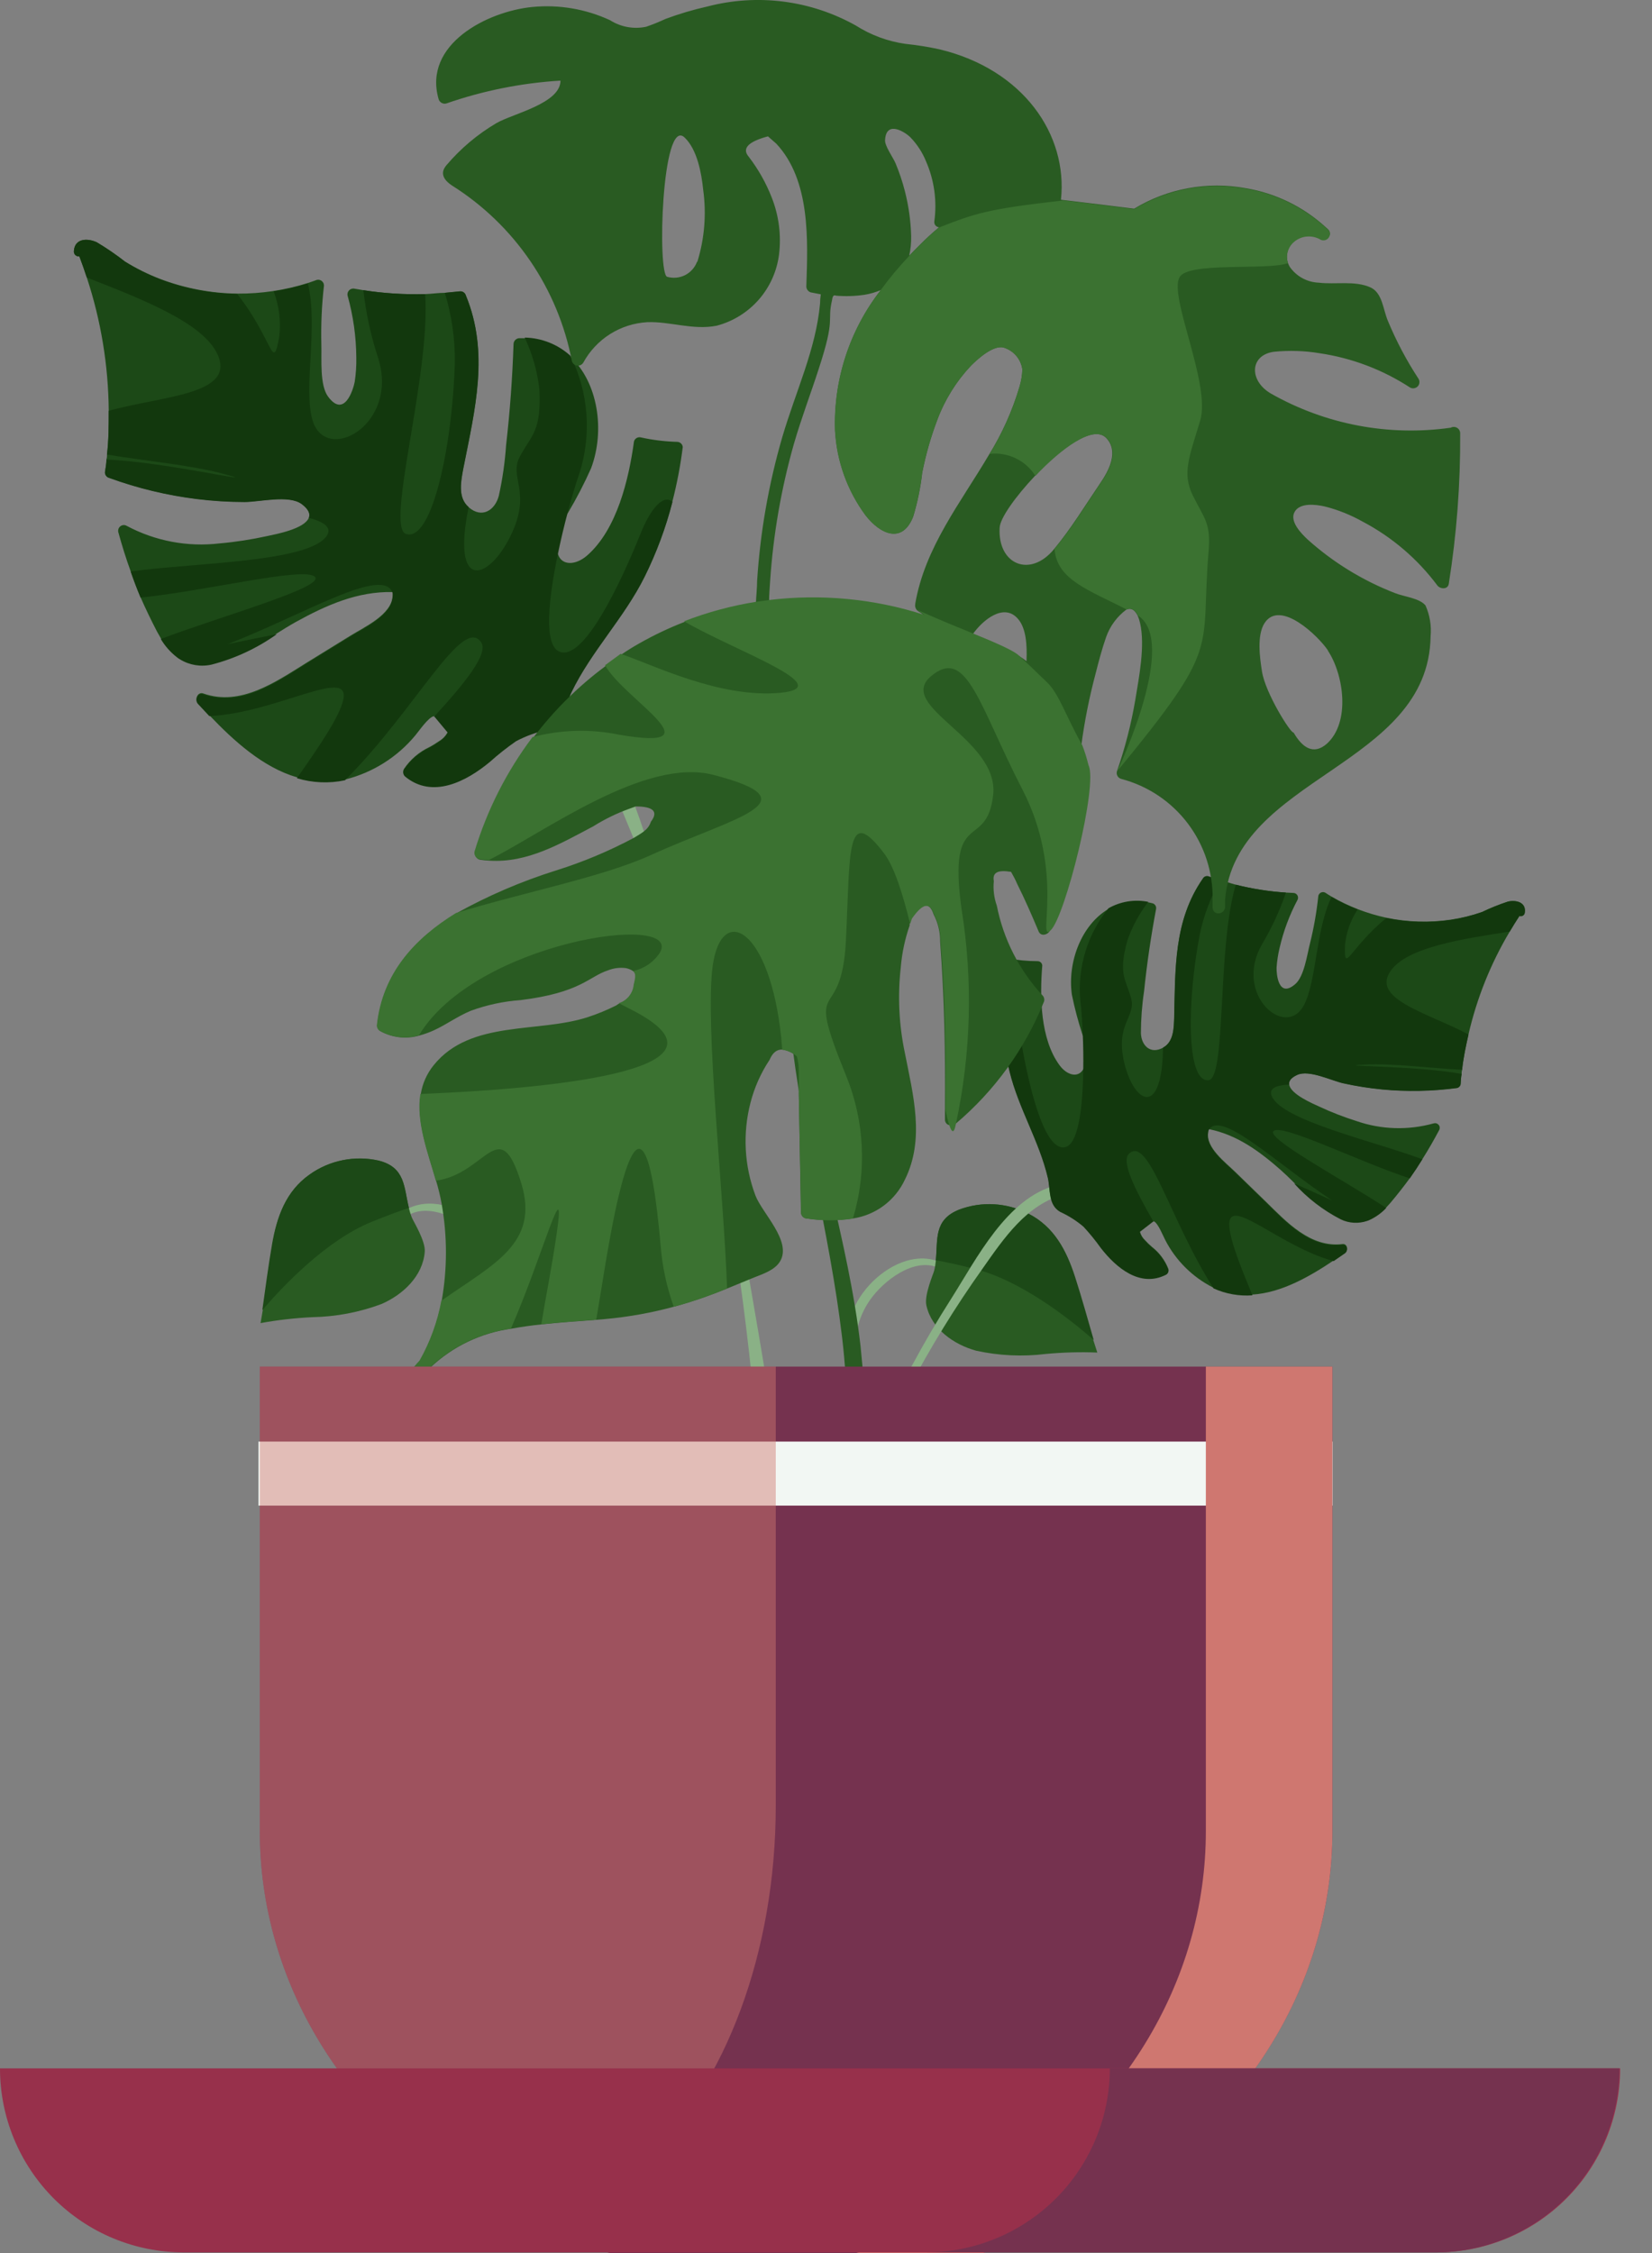 <svg width="44" height="60" viewBox="0 0 44 60" fill="none" xmlns="http://www.w3.org/2000/svg">
<rect x="0" y="0" width="44" height="60" fill="#808080" stroke="none"/>
<path d="M25.036 33.609C24.366 33.327 23.619 33.715 23.16 34.215C22.907 34.489 22.719 34.817 22.613 35.175C22.507 35.533 22.485 35.91 22.548 36.279C22.576 36.445 22.841 36.436 22.812 36.267C22.76 35.981 22.765 35.688 22.828 35.405C22.89 35.121 23.008 34.853 23.174 34.616C23.531 34.108 24.334 33.484 24.98 33.755C25.147 33.826 25.193 33.67 25.036 33.609Z" fill="#8AB186"/>
<path d="M27.391 32.322C27.108 32.176 26.797 32.091 26.479 32.072C26.161 32.054 25.843 32.102 25.545 32.215C24.863 32.489 24.983 33.009 24.926 33.565C24.918 33.656 24.904 33.746 24.882 33.835C24.858 33.929 24.611 34.491 24.674 34.765C24.813 35.394 25.406 35.807 25.999 35.97C26.606 36.103 27.232 36.133 27.849 36.057C28.306 36.014 28.767 36.001 29.226 36.019C29.19 35.906 29.154 35.796 29.118 35.683C28.957 35.124 28.798 34.562 28.622 34.005C28.408 33.304 28.075 32.667 27.391 32.322Z" fill="#295B22"/>
<path d="M28.635 34.008C28.814 34.563 28.97 35.127 29.131 35.685C28.516 35.145 27.195 34.092 25.932 33.783C25.48 33.67 25.155 33.603 24.924 33.562C24.982 33.007 24.862 32.486 25.544 32.212C25.842 32.1 26.16 32.051 26.478 32.07C26.796 32.088 27.107 32.173 27.39 32.319C28.075 32.667 28.408 33.304 28.635 34.008Z" fill="#1C4917"/>
<path d="M10.787 32.23C11.416 31.852 12.219 32.134 12.748 32.569C13.041 32.806 13.275 33.108 13.432 33.451C13.589 33.794 13.665 34.168 13.654 34.545C13.649 34.716 13.383 34.744 13.388 34.571C13.399 34.278 13.352 33.986 13.25 33.711C13.147 33.437 12.991 33.185 12.791 32.972C12.362 32.514 11.471 32.005 10.863 32.368C10.706 32.462 10.639 32.314 10.787 32.23Z" fill="#8AB186"/>
<path d="M8.249 31.278C8.511 31.091 8.81 30.962 9.125 30.898C9.441 30.835 9.766 30.838 10.08 30.908C10.8 31.085 10.755 31.623 10.891 32.17C10.911 32.26 10.938 32.348 10.973 32.433C11.01 32.524 11.337 33.051 11.313 33.334C11.264 33.983 10.729 34.48 10.16 34.727C9.571 34.947 8.95 35.065 8.323 35.077C7.859 35.099 7.397 35.151 6.94 35.235C6.96 35.117 6.98 35.002 7 34.883C7.082 34.302 7.161 33.717 7.258 33.136C7.372 32.404 7.615 31.72 8.249 31.278Z" fill="#295B22"/>
<path d="M7.245 33.14C7.145 33.721 7.069 34.306 6.987 34.888C7.525 34.261 8.696 33.019 9.915 32.532C10.351 32.354 10.667 32.24 10.891 32.167C10.755 31.62 10.801 31.082 10.08 30.905C9.766 30.835 9.441 30.832 9.126 30.896C8.81 30.959 8.512 31.088 8.249 31.275C7.615 31.72 7.372 32.404 7.245 33.14Z" fill="#1C4917"/>
<path d="M22.921 35.856C22.595 32.997 21.625 30.259 21.318 27.398C21.299 27.23 21.032 27.227 21.05 27.398C21.354 30.202 22.093 32.802 22.428 35.609C22.75 38.31 22.474 41.285 22.069 43.97C22.011 43.97 22.337 43.861 22.34 43.94L22.358 44.396C22.358 44.539 22.595 44.588 22.619 44.433C23.116 41.601 23.217 38.715 22.921 35.856V35.856Z" fill="#295B22"/>
<path d="M19.724 32.583C19.168 29.301 18.587 26.114 17.437 22.966C16.911 21.521 16.382 19.365 14.888 18.611C14.733 18.532 14.441 18.775 14.584 18.854C15.697 19.417 16.193 20.679 16.643 21.765C17.25 23.196 17.758 24.668 18.164 26.169C19.1 29.882 19.747 33.661 20.101 37.474C20.304 39.469 20.441 41.47 20.512 43.478C20.512 43.648 21.154 43.627 21.148 43.453C21.023 39.895 20.342 36.349 19.745 32.839C19.755 32.754 19.755 32.668 19.724 32.583Z" fill="#8AB186"/>
<path d="M18.033 11.767C17.71 11.758 17.388 11.719 17.072 11.649C17.033 11.638 16.992 11.644 16.957 11.664C16.922 11.684 16.897 11.716 16.886 11.755C16.75 12.75 16.436 14.1 15.633 14.797C15.329 15.058 14.973 15.064 14.867 14.775C14.835 14.688 14.824 14.594 14.833 14.502C14.867 14.226 14.956 13.96 15.095 13.72C15.095 13.696 15.122 13.671 15.134 13.647C15.36 13.267 15.563 12.874 15.743 12.47C16.12 11.466 15.931 10.18 15.18 9.489C14.847 9.186 14.414 9.014 13.964 9.006H13.83C13.79 9.008 13.753 9.025 13.725 9.053C13.697 9.081 13.68 9.118 13.678 9.158C13.647 10.07 13.583 10.955 13.48 11.849C13.449 12.306 13.384 12.759 13.285 13.206C13.182 13.592 12.835 13.814 12.485 13.51C12.181 13.252 12.282 12.798 12.345 12.458C12.65 10.913 13.039 9.398 12.409 7.871C12.4 7.84 12.381 7.812 12.355 7.792C12.328 7.772 12.296 7.762 12.263 7.762L11.847 7.798C11.673 7.798 11.497 7.826 11.324 7.832C10.773 7.847 10.222 7.813 9.678 7.728L9.447 7.689C9.421 7.682 9.394 7.683 9.369 7.69C9.343 7.697 9.32 7.71 9.301 7.729C9.282 7.747 9.268 7.77 9.261 7.796C9.253 7.821 9.252 7.848 9.258 7.874C9.408 8.411 9.486 8.965 9.49 9.523C9.494 9.739 9.48 9.956 9.447 10.171C9.41 10.368 9.173 11.144 8.741 10.566C8.51 10.262 8.571 9.556 8.559 9.179C8.546 8.653 8.569 8.126 8.629 7.604C8.629 7.58 8.623 7.557 8.613 7.535C8.602 7.514 8.587 7.496 8.568 7.481C8.549 7.467 8.527 7.457 8.504 7.452C8.481 7.448 8.457 7.448 8.434 7.455C8.358 7.485 8.279 7.509 8.2 7.537C7.591 7.729 6.956 7.824 6.317 7.819C5.614 7.81 4.918 7.677 4.261 7.427C3.938 7.303 3.626 7.149 3.331 6.968C3.09 6.78 2.838 6.607 2.576 6.451C2.321 6.335 1.992 6.35 1.968 6.682C1.966 6.702 1.968 6.722 1.974 6.741C1.981 6.759 1.991 6.777 2.005 6.791C2.019 6.805 2.037 6.815 2.055 6.822C2.074 6.828 2.094 6.83 2.114 6.828C2.184 7.014 2.251 7.202 2.312 7.391C2.689 8.534 2.886 9.73 2.896 10.934C2.896 11.32 2.896 11.71 2.85 12.099C2.85 12.144 2.85 12.187 2.835 12.233C2.835 12.348 2.811 12.461 2.795 12.576C2.796 12.61 2.807 12.642 2.827 12.668C2.847 12.695 2.876 12.714 2.908 12.722C3.663 12.997 4.446 13.186 5.244 13.285C5.665 13.337 6.09 13.364 6.515 13.364C6.92 13.364 7.692 13.166 8.036 13.419C8.221 13.559 8.267 13.68 8.227 13.784C8.115 14.088 7.333 14.228 7.111 14.277C6.695 14.368 6.273 14.434 5.849 14.471C4.995 14.572 4.131 14.408 3.373 14.003C3.347 13.988 3.318 13.981 3.288 13.983C3.258 13.986 3.23 13.996 3.206 14.015C3.182 14.033 3.164 14.057 3.155 14.086C3.145 14.114 3.144 14.144 3.151 14.173C3.248 14.523 3.355 14.873 3.48 15.213C3.561 15.448 3.649 15.68 3.744 15.907C3.878 16.211 4.024 16.515 4.182 16.819L4.283 16.996C4.393 17.182 4.538 17.346 4.708 17.479C4.736 17.502 4.765 17.523 4.797 17.54C5.049 17.694 5.351 17.743 5.639 17.677C6.261 17.515 6.849 17.241 7.373 16.868C7.543 16.761 7.71 16.658 7.878 16.564C8.687 16.117 9.523 15.745 10.457 15.767C10.461 15.801 10.461 15.836 10.457 15.87C10.435 16.372 9.687 16.707 9.328 16.932L8.154 17.656C7.342 18.16 6.409 18.817 5.417 18.468C5.268 18.413 5.177 18.617 5.271 18.72L5.575 19.046C6.235 19.739 7.011 20.439 7.908 20.7C8.323 20.825 8.764 20.844 9.188 20.755H9.21C9.934 20.57 10.581 20.162 11.059 19.587C11.144 19.49 11.412 19.091 11.558 19.073C11.558 19.073 11.558 19.073 11.576 19.073L11.926 19.493C11.873 19.594 11.793 19.678 11.695 19.736C11.611 19.795 11.524 19.849 11.433 19.897C11.161 20.026 10.929 20.225 10.761 20.475C10.744 20.504 10.737 20.537 10.742 20.57C10.746 20.604 10.761 20.634 10.785 20.657C11.515 21.266 12.418 20.794 13.048 20.271C13.268 20.073 13.501 19.89 13.745 19.721C14.009 19.581 14.291 19.478 14.584 19.417C15.025 19.28 15.043 18.79 15.22 18.422C15.749 17.324 16.628 16.436 17.172 15.338C17.487 14.701 17.735 14.034 17.911 13.346C18.033 12.872 18.125 12.39 18.185 11.904C18.181 11.867 18.164 11.832 18.136 11.806C18.107 11.781 18.071 11.767 18.033 11.767Z" fill="#1C4917"/>
<path d="M17.035 14.274C16.555 15.457 15.548 17.652 14.888 17.348C14.487 17.166 14.602 15.986 14.858 14.757C14.937 14.374 15.028 13.991 15.125 13.629C15.223 13.267 15.326 12.905 15.43 12.613C15.764 11.576 15.679 10.449 15.192 9.474C14.859 9.171 14.426 8.999 13.976 8.99C14.177 9.421 14.309 9.881 14.365 10.353C14.423 11.478 14.167 11.57 13.851 12.148C13.535 12.725 14.186 13.078 13.595 14.277C13.005 15.475 12.02 15.752 12.482 13.504C12.178 13.245 12.279 12.792 12.342 12.452C12.647 10.907 13.036 9.392 12.406 7.865C12.397 7.834 12.378 7.806 12.352 7.786C12.325 7.766 12.293 7.756 12.26 7.756L11.847 7.798C12.032 8.4 12.122 9.027 12.114 9.657C12.057 11.786 11.521 14.45 10.813 14.219C10.256 14.033 11.476 9.961 11.324 7.832C10.773 7.847 10.222 7.813 9.678 7.728C9.747 8.344 9.879 8.95 10.073 9.538C10.633 11.314 8.681 12.379 8.325 11.195C8.072 10.35 8.48 8.695 8.2 7.546C7.902 7.64 7.597 7.711 7.288 7.759C7.433 8.139 7.485 8.549 7.44 8.954C7.26 9.952 7.288 9.066 6.32 7.829C5.617 7.819 4.921 7.686 4.264 7.436C3.939 7.31 3.627 7.153 3.331 6.968C3.09 6.78 2.838 6.607 2.576 6.451C2.321 6.335 1.992 6.35 1.968 6.682C1.966 6.702 1.968 6.722 1.974 6.741C1.981 6.759 1.991 6.777 2.005 6.791C2.019 6.805 2.037 6.815 2.055 6.822C2.074 6.828 2.094 6.83 2.114 6.828C2.184 7.014 2.251 7.202 2.312 7.391C3.744 7.95 5.387 8.583 5.785 9.419C6.308 10.514 4.346 10.536 2.896 10.94C2.896 11.326 2.896 11.716 2.85 12.105C3.793 12.266 5.107 12.385 5.965 12.622C7.181 12.954 4.368 12.293 2.835 12.239C2.835 12.354 2.811 12.467 2.795 12.582C2.796 12.616 2.807 12.648 2.827 12.674C2.847 12.701 2.876 12.72 2.908 12.728C3.663 13.004 4.446 13.192 5.244 13.291C5.665 13.343 6.09 13.37 6.515 13.37C6.92 13.37 7.692 13.172 8.036 13.425C8.221 13.565 8.267 13.687 8.227 13.79C8.647 13.905 8.854 14.057 8.696 14.28C8.197 14.979 5.155 14.985 3.48 15.219C3.561 15.455 3.649 15.686 3.744 15.913C5.438 15.749 8.1 15.082 8.386 15.359C8.671 15.636 5.858 16.418 4.283 17.017C4.393 17.203 4.538 17.367 4.708 17.5C4.736 17.523 4.765 17.544 4.797 17.561C5.049 17.715 5.351 17.764 5.639 17.698C6.261 17.536 6.849 17.262 7.373 16.889C6.932 16.974 6.482 17.066 6.056 17.157C8.1 16.366 10.207 15.058 10.457 15.791C10.467 15.825 10.467 15.861 10.457 15.895C10.435 16.396 9.687 16.731 9.328 16.956L8.154 17.68C7.342 18.185 6.409 18.842 5.417 18.492C5.268 18.437 5.177 18.641 5.271 18.744L5.575 19.07C7.364 18.988 9.316 17.747 9.146 18.62C9.055 19.085 8.446 19.955 7.908 20.724C8.323 20.85 8.764 20.869 9.188 20.779V20.779C11.056 18.918 12.309 16.39 12.811 17.099C13.03 17.403 12.364 18.209 11.558 19.091C11.558 19.091 11.558 19.091 11.576 19.091L11.926 19.511C11.873 19.612 11.793 19.696 11.695 19.754C11.611 19.814 11.524 19.867 11.433 19.915C11.161 20.044 10.929 20.244 10.761 20.493C10.744 20.522 10.737 20.556 10.742 20.589C10.746 20.622 10.761 20.652 10.785 20.676C11.515 21.284 12.418 20.813 13.048 20.29C13.268 20.092 13.501 19.908 13.745 19.739C14.009 19.599 14.291 19.497 14.584 19.435C15.025 19.298 15.043 18.808 15.22 18.44C15.749 17.342 16.628 16.454 17.172 15.356C17.487 14.72 17.735 14.052 17.911 13.364C17.668 13.148 17.321 13.54 17.035 14.274Z" fill="#12380D"/>
<path d="M21.786 41.894C22.815 39.364 23.846 36.914 25.327 34.597C26.005 33.533 26.812 31.9 28.142 31.561C28.281 31.525 28.471 31.772 28.343 31.81C27.351 32.063 26.73 32.986 26.176 33.775C25.436 34.814 24.767 35.903 24.175 37.033C22.766 39.841 21.575 42.753 20.614 45.744C20.097 47.306 19.632 48.885 19.218 50.48C19.188 50.617 18.678 50.486 18.714 50.348C19.446 47.52 20.622 44.8 21.723 42.094C21.731 42.025 21.746 41.956 21.786 41.894Z" fill="#8AB186"/>
<path d="M26.84 25.52C27.1 25.57 27.365 25.596 27.631 25.596C27.663 25.595 27.695 25.606 27.72 25.628C27.744 25.651 27.759 25.681 27.76 25.714C27.693 26.535 27.704 27.673 28.224 28.373C28.421 28.637 28.705 28.705 28.841 28.492C28.882 28.428 28.908 28.355 28.917 28.279C28.939 28.052 28.915 27.824 28.846 27.607C28.85 27.587 28.833 27.563 28.827 27.541C28.714 27.196 28.621 26.846 28.549 26.49C28.426 25.619 28.805 24.622 29.53 24.202C29.851 24.019 30.228 23.958 30.59 24.031L30.697 24.055C30.729 24.064 30.756 24.084 30.773 24.111C30.791 24.139 30.797 24.172 30.792 24.204C30.654 24.94 30.548 25.66 30.472 26.395C30.416 26.766 30.388 27.141 30.387 27.516C30.401 27.844 30.64 28.084 30.974 27.902C31.263 27.749 31.264 27.368 31.273 27.084C31.304 25.792 31.261 24.51 32.037 23.399C32.05 23.375 32.07 23.356 32.095 23.345C32.119 23.334 32.147 23.331 32.173 23.337L32.501 23.44C32.639 23.471 32.776 23.524 32.914 23.56C33.352 23.67 33.799 23.741 34.25 23.77L34.442 23.779C34.464 23.779 34.486 23.784 34.505 23.794C34.524 23.804 34.54 23.819 34.552 23.837C34.564 23.855 34.571 23.876 34.572 23.898C34.574 23.92 34.57 23.942 34.56 23.961C34.345 24.365 34.184 24.795 34.082 25.241C34.04 25.413 34.013 25.59 34.001 25.767C33.995 25.932 34.047 26.595 34.496 26.209C34.735 26.007 34.812 25.431 34.889 25.131C34.993 24.712 35.068 24.286 35.113 23.856C35.117 23.837 35.126 23.82 35.138 23.805C35.15 23.789 35.166 23.777 35.183 23.769C35.201 23.761 35.22 23.757 35.239 23.757C35.259 23.758 35.278 23.762 35.295 23.771C35.351 23.809 35.41 23.843 35.468 23.879C35.922 24.141 36.414 24.33 36.926 24.44C37.491 24.558 38.072 24.575 38.642 24.491C38.924 24.449 39.201 24.382 39.47 24.289C39.696 24.181 39.928 24.087 40.166 24.009C40.391 23.961 40.651 24.032 40.612 24.302C40.61 24.318 40.605 24.334 40.597 24.348C40.588 24.362 40.577 24.373 40.563 24.382C40.549 24.391 40.533 24.396 40.517 24.398C40.501 24.4 40.484 24.398 40.469 24.393C40.38 24.529 40.293 24.668 40.211 24.808C39.705 25.657 39.335 26.58 39.113 27.543C39.044 27.852 38.975 28.164 38.943 28.484C38.935 28.521 38.927 28.555 38.931 28.594C38.911 28.686 38.91 28.781 38.902 28.876C38.896 28.903 38.881 28.927 38.86 28.944C38.839 28.962 38.813 28.972 38.786 28.973C38.132 29.059 37.471 29.071 36.815 29.009C36.467 28.976 36.123 28.921 35.782 28.846C35.458 28.774 34.874 28.479 34.554 28.62C34.381 28.699 34.323 28.788 34.336 28.878C34.372 29.142 34.973 29.393 35.142 29.471C35.459 29.619 35.786 29.746 36.119 29.851C36.785 30.084 37.506 30.106 38.185 29.916C38.209 29.909 38.234 29.909 38.257 29.916C38.281 29.923 38.301 29.937 38.317 29.955C38.333 29.974 38.343 29.997 38.346 30.021C38.348 30.046 38.344 30.07 38.333 30.092C38.193 30.355 38.045 30.616 37.885 30.867C37.778 31.041 37.666 31.21 37.55 31.375C37.389 31.595 37.218 31.813 37.037 32.028L36.925 32.152C36.803 32.282 36.658 32.387 36.498 32.464C36.472 32.477 36.445 32.488 36.416 32.497C36.187 32.575 35.936 32.561 35.717 32.457C35.248 32.216 34.826 31.892 34.472 31.5C34.355 31.385 34.239 31.272 34.122 31.167C33.553 30.665 32.949 30.219 32.198 30.07C32.188 30.097 32.182 30.125 32.179 30.153C32.107 30.559 32.647 30.96 32.895 31.204L33.706 31.992C34.267 32.541 34.898 33.233 35.755 33.13C35.884 33.112 35.921 33.291 35.827 33.358L35.525 33.564C34.873 34.002 34.128 34.425 33.363 34.475C33.008 34.502 32.651 34.438 32.327 34.291L32.31 34.288C31.763 34.011 31.317 33.569 31.036 33.023C30.985 32.93 30.842 32.563 30.728 32.523C30.728 32.523 30.728 32.523 30.714 32.52L30.359 32.794C30.383 32.884 30.432 32.966 30.501 33.03C30.557 33.092 30.617 33.151 30.682 33.205C30.877 33.357 31.027 33.558 31.117 33.788C31.126 33.814 31.125 33.842 31.116 33.868C31.107 33.893 31.089 33.915 31.065 33.93C30.373 34.287 29.733 33.749 29.322 33.218C29.18 33.02 29.026 32.832 28.861 32.653C28.674 32.494 28.466 32.362 28.243 32.26C27.914 32.072 27.986 31.677 27.911 31.351C27.682 30.377 27.136 29.51 26.895 28.533C26.755 27.968 26.675 27.389 26.657 26.806C26.643 26.405 26.656 26.003 26.694 25.603C26.703 25.573 26.724 25.549 26.751 25.533C26.778 25.518 26.809 25.513 26.84 25.52Z" fill="#1C4917"/>
<path d="M27.193 27.705C27.368 28.738 27.784 30.676 28.367 30.55C28.721 30.475 28.838 29.509 28.852 28.479C28.857 28.158 28.852 27.835 28.838 27.528C28.824 27.221 28.806 26.913 28.775 26.66C28.691 25.77 28.96 24.883 29.523 24.188C29.844 24.005 30.221 23.944 30.583 24.017C30.345 24.326 30.158 24.671 30.029 25.039C29.783 25.93 29.971 26.049 30.122 26.568C30.273 27.087 29.689 27.254 29.948 28.319C30.208 29.384 30.948 29.78 30.977 27.898C31.267 27.745 31.267 27.364 31.276 27.08C31.307 25.788 31.265 24.506 32.04 23.394C32.053 23.371 32.074 23.352 32.098 23.341C32.123 23.33 32.15 23.327 32.177 23.333L32.501 23.44C32.245 23.889 32.061 24.376 31.956 24.881C31.624 26.597 31.579 28.826 32.188 28.767C32.667 28.717 32.413 25.238 32.914 23.56C33.352 23.67 33.799 23.741 34.25 23.77C34.086 24.25 33.872 24.713 33.612 25.149C32.848 26.472 34.223 27.672 34.718 26.788C35.07 26.155 35.038 24.757 35.466 23.886C35.688 24.015 35.92 24.126 36.16 24.219C35.975 24.498 35.861 24.817 35.825 25.149C35.792 25.98 35.927 25.267 36.922 24.447C37.487 24.564 38.068 24.581 38.639 24.498C38.921 24.454 39.2 24.384 39.47 24.289C39.696 24.181 39.928 24.087 40.166 24.009C40.391 23.961 40.651 24.032 40.612 24.302C40.61 24.318 40.605 24.334 40.597 24.348C40.588 24.362 40.577 24.373 40.563 24.382C40.549 24.391 40.533 24.396 40.517 24.398C40.501 24.4 40.484 24.398 40.469 24.393C40.38 24.529 40.293 24.668 40.211 24.808C38.964 25.002 37.536 25.217 37.068 25.816C36.454 26.6 38.022 26.966 39.112 27.548C39.044 27.857 38.974 28.169 38.942 28.489C38.158 28.451 37.084 28.312 36.355 28.35C35.322 28.399 37.692 28.37 38.93 28.599C38.91 28.691 38.909 28.786 38.901 28.881C38.895 28.908 38.88 28.932 38.859 28.949C38.838 28.967 38.812 28.977 38.785 28.978C38.131 29.064 37.47 29.076 36.813 29.014C36.466 28.98 36.122 28.926 35.781 28.851C35.457 28.779 34.873 28.484 34.553 28.625C34.38 28.704 34.322 28.793 34.335 28.883C33.978 28.901 33.785 28.986 33.873 29.192C34.148 29.841 36.583 30.386 37.884 30.872C37.777 31.046 37.665 31.215 37.549 31.38C36.221 30.948 34.207 29.941 33.929 30.112C33.651 30.283 35.766 31.409 36.921 32.169C36.8 32.298 36.655 32.404 36.494 32.481C36.468 32.494 36.441 32.505 36.413 32.514C36.183 32.592 35.932 32.578 35.714 32.474C35.244 32.233 34.822 31.909 34.469 31.517C34.807 31.664 35.151 31.817 35.476 31.966C33.979 30.969 32.523 29.547 32.193 30.09C32.179 30.115 32.172 30.144 32.175 30.173C32.103 30.578 32.643 30.979 32.89 31.224L33.702 32.012C34.263 32.561 34.894 33.253 35.75 33.149C35.879 33.132 35.916 33.311 35.822 33.377L35.521 33.584C34.103 33.2 32.759 31.859 32.741 32.589C32.731 32.978 33.064 33.782 33.358 34.495C33.003 34.521 32.647 34.458 32.323 34.311V34.311C31.158 32.488 30.603 30.241 30.075 30.719C29.846 30.924 30.236 31.688 30.725 32.538C30.725 32.538 30.725 32.538 30.71 32.534L30.356 32.808C30.38 32.899 30.429 32.981 30.497 33.044C30.554 33.107 30.614 33.166 30.678 33.22C30.873 33.371 31.024 33.573 31.114 33.802C31.123 33.828 31.122 33.856 31.113 33.882C31.103 33.908 31.085 33.93 31.062 33.944C30.369 34.302 29.73 33.764 29.318 33.233C29.177 33.035 29.023 32.846 28.858 32.668C28.671 32.509 28.463 32.377 28.24 32.275C27.911 32.087 27.983 31.692 27.907 31.365C27.678 30.392 27.132 29.524 26.891 28.548C26.752 27.982 26.672 27.403 26.653 26.821C26.887 26.691 27.095 27.067 27.193 27.705Z" fill="#12380D"/>
<path d="M28.657 41.586L28.636 41.607C28.636 41.607 28.626 41.589 28.657 41.586Z" fill="#1C4917"/>
<path d="M38.639 11.39C36.984 11.625 35.298 11.304 33.845 10.478C33.258 10.131 33.289 9.453 33.931 9.368C34.336 9.327 34.745 9.34 35.147 9.407C36.007 9.534 36.828 9.845 37.556 10.32C37.588 10.338 37.625 10.345 37.661 10.34C37.697 10.335 37.731 10.318 37.757 10.293C37.783 10.267 37.8 10.233 37.804 10.197C37.809 10.16 37.802 10.123 37.784 10.091C37.464 9.603 37.19 9.086 36.966 8.546C36.835 8.242 36.823 7.798 36.498 7.652C36.081 7.467 35.561 7.582 35.126 7.528C34.973 7.522 34.824 7.482 34.69 7.409C34.556 7.336 34.441 7.233 34.353 7.108C34.288 7 34.263 6.872 34.283 6.748C34.304 6.623 34.369 6.51 34.466 6.43C34.552 6.357 34.656 6.309 34.767 6.292C34.878 6.275 34.992 6.289 35.096 6.332C35.121 6.342 35.145 6.354 35.168 6.369C35.188 6.38 35.21 6.387 35.233 6.389C35.255 6.391 35.278 6.389 35.3 6.382C35.321 6.375 35.341 6.364 35.358 6.349C35.376 6.334 35.39 6.316 35.4 6.296C35.418 6.266 35.425 6.231 35.42 6.197C35.415 6.162 35.398 6.131 35.372 6.107L35.311 6.052C34.717 5.507 33.978 5.146 33.182 5.012C32.158 4.824 31.099 5.017 30.208 5.557C30.208 5.557 28.419 5.335 28.258 5.319C28.444 3.589 27.261 1.852 25.025 1.314C24.724 1.248 24.419 1.2 24.113 1.168C23.644 1.101 23.195 0.935 22.796 0.681C21.593 0.006 20.176 -0.176 18.842 0.173C18.462 0.258 18.088 0.369 17.723 0.505C17.556 0.583 17.386 0.652 17.212 0.712C16.88 0.783 16.534 0.72 16.248 0.538C15.602 0.239 14.888 0.117 14.179 0.186C12.99 0.301 11.26 1.174 11.682 2.64C11.694 2.682 11.723 2.718 11.761 2.739C11.799 2.761 11.844 2.767 11.886 2.756C12.867 2.415 13.891 2.21 14.928 2.147C14.928 2.756 13.665 3.023 13.221 3.279C12.719 3.575 12.27 3.953 11.892 4.398C11.81 4.495 11.676 4.702 12.041 4.942C12.865 5.461 13.573 6.144 14.122 6.948C14.671 7.752 15.049 8.661 15.232 9.617C15.241 9.648 15.259 9.676 15.284 9.698C15.308 9.719 15.338 9.732 15.371 9.736C15.403 9.741 15.436 9.735 15.465 9.721C15.495 9.707 15.519 9.685 15.536 9.657C15.705 9.347 15.95 9.086 16.248 8.897C16.546 8.709 16.887 8.6 17.239 8.58C17.847 8.556 18.456 8.799 19.088 8.674C19.522 8.56 19.912 8.318 20.208 7.981C20.504 7.643 20.692 7.225 20.749 6.779C20.812 6.264 20.745 5.741 20.554 5.259C20.403 4.872 20.198 4.509 19.946 4.179C19.751 3.957 19.922 3.774 20.454 3.631L20.676 3.826C21.588 4.802 21.518 6.387 21.476 7.628C21.476 7.664 21.488 7.698 21.509 7.726C21.531 7.755 21.56 7.776 21.594 7.786L21.862 7.838C21.849 7.92 21.842 8.004 21.841 8.087C21.731 9.304 21.199 10.405 20.834 11.646C20.472 12.894 20.247 14.178 20.165 15.475C20.165 15.666 20.141 15.858 20.134 16.053C19.485 16.155 18.848 16.325 18.234 16.561C17.823 16.72 17.424 16.909 17.041 17.126C16.873 17.22 16.709 17.321 16.549 17.431C16.406 17.525 16.266 17.622 16.132 17.735C15.4 18.277 14.75 18.921 14.201 19.648C13.512 20.563 12.99 21.593 12.659 22.689C12.647 22.732 12.653 22.777 12.675 22.815C12.696 22.853 12.732 22.881 12.774 22.893C12.862 22.908 12.95 22.917 13.039 22.92C14.049 22.984 14.921 22.47 15.797 22.008C16.104 21.815 16.43 21.656 16.771 21.534L16.929 21.476C17.412 21.476 17.537 21.619 17.336 21.883C17.263 22.108 17.081 22.187 16.889 22.309C16.226 22.663 15.532 22.954 14.815 23.179C13.89 23.469 12.998 23.852 12.151 24.323V24.323C11.059 24.995 10.192 25.919 10.046 27.312C10.046 27.342 10.053 27.371 10.068 27.396C10.082 27.422 10.103 27.443 10.128 27.458C10.285 27.546 10.458 27.601 10.636 27.622C10.815 27.642 10.996 27.627 11.168 27.577C11.3 27.542 11.428 27.496 11.552 27.44C11.889 27.285 12.193 27.06 12.54 26.917C12.965 26.762 13.409 26.666 13.86 26.634C15.472 26.436 15.685 26.004 16.196 25.84C16.347 25.78 16.512 25.76 16.673 25.782C16.743 25.796 16.809 25.824 16.868 25.864C16.956 25.938 16.932 26.041 16.886 26.236C16.875 26.346 16.831 26.451 16.761 26.538C16.691 26.624 16.597 26.688 16.491 26.722L16.409 26.777C16.171 26.896 15.925 26.998 15.673 27.081C14.347 27.522 12.534 27.148 11.552 28.365C11.369 28.59 11.249 28.86 11.205 29.146C11.086 29.882 11.402 30.7 11.618 31.455C11.678 31.655 11.727 31.858 11.764 32.063C11.915 32.916 11.915 33.789 11.764 34.642C11.66 35.202 11.464 35.74 11.184 36.236C10.983 36.448 10.814 36.687 10.682 36.948C10.6 37.106 10.812 37.3 10.943 37.148C11.139 36.922 11.313 36.677 11.463 36.418C12.056 35.857 12.809 35.496 13.617 35.384C13.884 35.336 14.155 35.296 14.426 35.269C14.921 35.214 15.42 35.184 15.889 35.147L16.129 35.126C16.746 35.07 17.356 34.96 17.954 34.797C18.243 34.718 18.526 34.63 18.811 34.527C19 34.46 19.186 34.387 19.374 34.311L19.998 34.055C20.253 33.946 20.633 33.845 20.782 33.581C21.087 33.048 20.305 32.312 20.122 31.841C19.823 31.05 19.777 30.187 19.988 29.368C20.093 28.961 20.264 28.575 20.497 28.225C20.576 28.036 20.688 27.945 20.834 27.951C20.979 27.971 21.114 28.034 21.223 28.13C21.257 28.252 21.275 28.378 21.275 28.505C21.293 28.714 21.275 28.924 21.275 29.134L21.333 32.285C21.333 32.329 21.35 32.37 21.381 32.401C21.412 32.432 21.454 32.449 21.497 32.449C21.9 32.51 22.31 32.51 22.714 32.449C23.012 32.405 23.295 32.288 23.538 32.107C23.779 31.927 23.973 31.689 24.101 31.415C24.639 30.335 24.32 29.158 24.101 28.042C23.943 27.295 23.906 26.526 23.991 25.767C24.022 25.385 24.102 25.007 24.228 24.645C24.228 24.645 24.228 24.617 24.228 24.602C24.228 24.587 24.262 24.505 24.277 24.459C24.56 24.04 24.755 24.006 24.867 24.353C24.985 24.578 25.044 24.829 25.04 25.083C25.153 26.57 25.183 28.064 25.168 29.554C25.168 29.639 25.168 29.724 25.168 29.812C25.167 29.846 25.177 29.878 25.196 29.905C25.215 29.932 25.243 29.952 25.275 29.961C25.304 29.972 25.336 29.975 25.367 29.969C25.399 29.963 25.427 29.949 25.451 29.928C26.491 29.05 27.301 27.931 27.808 26.668C27.816 26.639 27.816 26.61 27.808 26.581C27.801 26.553 27.786 26.527 27.765 26.506C27.146 25.838 26.725 25.01 26.549 24.116C26.475 23.907 26.448 23.685 26.47 23.465C26.427 23.231 26.582 23.161 26.929 23.218C26.99 23.323 27.045 23.43 27.093 23.541C27.3 23.954 27.486 24.383 27.665 24.809C27.729 24.955 27.927 24.888 27.969 24.77C28.529 23.249 29.058 21.573 28.739 19.964C28.772 19.935 28.794 19.895 28.8 19.852C28.886 19.203 29.014 18.561 29.183 17.929C29.265 17.607 29.35 17.282 29.46 16.968C29.562 16.676 29.75 16.421 29.998 16.235C30.108 16.187 30.211 16.217 30.302 16.396C30.328 16.457 30.348 16.521 30.363 16.585C30.506 17.193 30.336 18.036 30.238 18.638C30.128 19.284 29.965 19.92 29.749 20.539C29.743 20.56 29.741 20.582 29.743 20.604C29.746 20.625 29.753 20.646 29.764 20.665C29.774 20.684 29.789 20.701 29.806 20.714C29.823 20.727 29.843 20.737 29.864 20.743C30.573 20.929 31.199 21.349 31.64 21.934C32.082 22.52 32.313 23.237 32.297 23.97C32.297 24.034 32.297 24.097 32.297 24.164C32.297 24.38 32.602 24.374 32.629 24.164C32.629 24.094 32.629 24.027 32.629 23.957C32.9 20.688 38.055 20.414 38.103 16.944C38.129 16.663 38.082 16.38 37.967 16.123C37.805 15.925 37.383 15.889 37.154 15.794C36.294 15.461 35.501 14.974 34.816 14.356C34.667 14.213 34.338 13.887 34.481 13.632C34.624 13.376 35.056 13.437 35.278 13.486C35.634 13.575 35.977 13.713 36.297 13.893C37.077 14.304 37.755 14.884 38.283 15.591C38.356 15.688 38.56 15.706 38.587 15.551C38.798 14.226 38.899 12.887 38.891 11.545C38.892 11.515 38.885 11.485 38.871 11.459C38.857 11.432 38.836 11.41 38.81 11.394C38.785 11.379 38.755 11.37 38.725 11.369C38.695 11.368 38.665 11.376 38.639 11.39ZM18.565 6.971C18.507 7.125 18.394 7.252 18.247 7.327C18.099 7.401 17.93 7.417 17.771 7.372C17.501 7.312 17.625 3.087 18.234 3.662C18.571 3.984 18.684 4.611 18.729 5.055C18.818 5.697 18.765 6.351 18.574 6.971H18.565ZM24.253 3.662C24.43 3.847 24.57 4.063 24.666 4.301C24.884 4.803 24.96 5.355 24.885 5.897C24.883 5.916 24.884 5.935 24.889 5.953C24.894 5.971 24.902 5.987 24.914 6.002C24.926 6.016 24.94 6.028 24.957 6.037C24.973 6.046 24.991 6.051 25.01 6.052C24.831 6.202 24.66 6.357 24.493 6.527C24.399 6.618 24.307 6.712 24.216 6.81C24.255 6.637 24.272 6.46 24.268 6.284V6.284C24.257 5.881 24.201 5.481 24.101 5.091C24.037 4.839 23.954 4.592 23.854 4.352C23.796 4.206 23.55 3.872 23.574 3.72C23.608 3.194 24.113 3.519 24.253 3.662ZM24.377 16.086C24.372 16.115 24.372 16.144 24.38 16.172C24.387 16.2 24.401 16.226 24.42 16.247L24.453 16.275C24.508 16.307 24.56 16.344 24.608 16.384C23.277 15.961 21.87 15.832 20.484 16.004C20.484 15.828 20.503 15.651 20.512 15.475C20.594 14.24 20.806 13.016 21.144 11.825C21.345 11.129 21.607 10.444 21.804 9.83C22.267 8.419 22.02 8.592 22.163 7.984C22.181 7.81 22.267 7.88 22.267 7.874C22.52 7.896 22.775 7.887 23.027 7.85C23.175 7.826 23.32 7.784 23.459 7.725C22.629 8.791 22.198 10.113 22.242 11.463C22.286 12.281 22.569 13.068 23.057 13.726C23.441 14.219 24.031 14.499 24.323 13.757C24.438 13.375 24.519 12.984 24.563 12.589C24.658 12.107 24.793 11.633 24.967 11.174C25.166 10.644 25.468 10.158 25.855 9.745C26.023 9.575 26.446 9.185 26.728 9.255C26.859 9.294 26.976 9.37 27.065 9.473C27.154 9.577 27.211 9.704 27.23 9.839C27.225 9.995 27.199 10.149 27.154 10.298C26.963 10.941 26.687 11.554 26.333 12.123C25.582 13.395 24.636 14.575 24.377 16.077V16.086ZM27.34 17.607C27.283 17.562 27.224 17.521 27.163 17.482L27.078 17.427C26.709 17.206 26.316 17.027 25.907 16.892C26.175 16.509 26.735 16.053 27.106 16.473C27.334 16.722 27.358 17.19 27.34 17.598V17.607ZM26.625 14.061C26.625 13.811 27.051 13.218 27.565 12.674C28.252 11.947 29.116 11.302 29.463 11.664C29.809 12.026 29.53 12.54 29.295 12.881C28.903 13.458 28.526 14.079 28.079 14.617C27.44 15.402 26.567 15.034 26.625 14.052V14.061ZM35.369 17.33C35.789 17.963 35.977 19.24 35.333 19.812C34.977 20.116 34.682 19.903 34.454 19.508C34.384 19.544 33.696 18.45 33.611 17.875C33.556 17.525 33.471 16.923 33.678 16.597C34.095 15.946 35.12 16.947 35.369 17.321V17.33Z" fill="#295B22"/>
<path d="M27.985 24.773C27.601 25.137 28.383 23.252 27.23 21.023C26.078 18.793 25.752 17.199 24.797 18.008C23.842 18.817 26.622 19.672 26.452 21.174C26.281 22.677 25.235 21.479 25.609 24.198C25.916 26.102 25.865 28.046 25.46 29.931C25.412 30.189 25.354 30.174 25.284 29.964C25.253 29.867 25.217 29.727 25.18 29.557C25.196 28.067 25.18 26.573 25.053 25.086C25.057 24.832 24.997 24.581 24.879 24.356C24.767 24.009 24.575 24.052 24.289 24.462C24.274 24.508 24.256 24.557 24.241 24.605C24.037 23.769 23.812 23.085 23.559 22.741C22.531 21.378 22.647 22.674 22.531 25.04C22.416 27.407 21.397 25.849 22.531 28.635C23.029 29.849 23.095 31.196 22.717 32.452C22.314 32.513 21.904 32.513 21.5 32.452C21.457 32.452 21.415 32.435 21.384 32.404C21.353 32.373 21.336 32.332 21.336 32.288L21.275 29.137C21.275 28.927 21.275 28.717 21.275 28.508C21.275 28.381 21.258 28.255 21.224 28.133C21.114 28.036 20.979 27.974 20.834 27.954L20.807 27.631C20.503 24.715 19.219 24.037 18.982 25.721C18.769 27.303 19.286 31.862 19.365 34.314C19.177 34.39 18.991 34.463 18.802 34.53C18.517 34.633 18.234 34.721 17.945 34.8C17.756 34.273 17.638 33.722 17.595 33.164C17.361 30.509 16.987 29.429 16.378 32.291C16.15 33.401 16.017 34.368 15.88 35.144C15.411 35.18 14.912 35.211 14.417 35.266C14.529 34.578 14.697 33.745 14.824 32.872C15.095 31.002 14.429 33.517 13.608 35.381C12.8 35.493 12.047 35.854 11.454 36.415C11.304 36.674 11.13 36.918 10.934 37.145C10.803 37.297 10.591 37.103 10.673 36.944C10.805 36.684 10.974 36.444 11.175 36.233C11.455 35.737 11.651 35.199 11.755 34.639C13.136 33.666 14.377 33.118 13.884 31.512C13.3 29.611 12.957 31.263 11.609 31.442C11.393 30.688 11.077 29.87 11.196 29.134L11.585 29.116C15.828 28.921 19.618 28.307 16.801 26.88L16.482 26.716C16.588 26.682 16.681 26.618 16.752 26.531C16.822 26.445 16.866 26.34 16.877 26.229C16.923 26.035 16.947 25.925 16.859 25.858C17.007 25.828 17.148 25.768 17.272 25.682C17.397 25.595 17.502 25.485 17.583 25.357C18.164 24.277 12.656 25.08 11.159 27.571C10.987 27.621 10.806 27.636 10.627 27.616C10.449 27.595 10.276 27.54 10.119 27.452C10.094 27.437 10.073 27.416 10.059 27.39C10.044 27.364 10.037 27.335 10.037 27.306C10.183 25.913 11.05 24.988 12.142 24.316C13.967 23.754 16.044 23.361 17.349 22.765C19.554 21.762 21.722 21.342 19.003 20.636C17.178 20.159 14.514 22.157 13.021 22.902C12.932 22.899 12.844 22.89 12.756 22.875C12.714 22.863 12.678 22.834 12.657 22.796C12.635 22.758 12.629 22.713 12.64 22.671C12.972 21.574 13.493 20.545 14.182 19.63C14.932 19.431 15.716 19.408 16.476 19.563C19.174 20.028 16.646 18.65 16.114 17.716C16.248 17.616 16.388 17.519 16.53 17.412C17.385 17.698 19.167 18.602 20.788 18.449C22.358 18.297 19.557 17.327 18.218 16.545C18.84 16.304 19.485 16.13 20.144 16.025L20.475 15.98C21.869 15.809 23.284 15.944 24.621 16.375C24.572 16.335 24.52 16.298 24.466 16.266L24.432 16.238C25.412 16.698 26.722 17.151 27.09 17.418C27.109 17.418 27.854 18.136 27.887 18.17C28.207 18.474 28.392 19.082 28.827 19.848C28.893 20.02 28.948 20.196 28.991 20.375C29.253 20.892 28.371 24.408 27.985 24.773Z" fill="#3B7231"/>
<path d="M34.305 7.007C34.272 6.908 34.27 6.801 34.299 6.7C34.328 6.599 34.386 6.509 34.466 6.442C34.552 6.369 34.656 6.321 34.767 6.304C34.878 6.287 34.992 6.301 35.096 6.344C35.121 6.354 35.146 6.366 35.169 6.381C35.189 6.392 35.21 6.399 35.233 6.401C35.255 6.403 35.278 6.401 35.3 6.394C35.322 6.387 35.342 6.376 35.359 6.361C35.376 6.346 35.39 6.328 35.4 6.308C35.418 6.278 35.425 6.243 35.42 6.209C35.415 6.174 35.398 6.143 35.373 6.119L35.312 6.065C34.718 5.519 33.978 5.158 33.183 5.024C32.158 4.836 31.1 5.03 30.208 5.569C30.208 5.569 28.672 5.377 28.319 5.338C26.306 5.566 25.993 5.675 25.01 6.059C24.831 6.208 24.66 6.363 24.493 6.533C24.399 6.624 24.308 6.719 24.216 6.816C23.943 7.103 23.689 7.407 23.456 7.728V7.728C22.626 8.794 22.196 10.116 22.239 11.466C22.283 12.284 22.567 13.071 23.055 13.729C23.438 14.222 24.028 14.502 24.32 13.759C24.435 13.378 24.516 12.987 24.56 12.592C24.655 12.11 24.79 11.636 24.965 11.177C25.164 10.645 25.467 10.159 25.856 9.745C26.023 9.574 26.446 9.185 26.729 9.255C26.86 9.294 26.976 9.37 27.065 9.473C27.154 9.577 27.212 9.704 27.23 9.839C27.225 9.995 27.199 10.149 27.154 10.298C26.971 10.927 26.704 11.528 26.361 12.087C26.598 12.06 26.838 12.101 27.054 12.205C27.269 12.309 27.45 12.471 27.577 12.674C28.262 11.947 29.125 11.302 29.472 11.664C29.819 12.026 29.539 12.54 29.305 12.88C28.912 13.458 28.535 14.079 28.088 14.617V14.635C28.158 15.45 29.022 15.721 30.007 16.232C30.117 16.183 30.22 16.214 30.311 16.393C31.376 17.084 29.837 20.369 29.758 20.536C32.562 17.126 31.963 17.406 32.191 14.666C32.255 13.921 32.063 13.793 31.771 13.197C31.479 12.601 31.674 12.172 31.966 11.202C32.258 10.231 31.124 7.896 31.416 7.385C31.634 6.962 33.779 7.208 34.305 7.007Z" fill="#3B7231"/>
<path d="M35.487 36.393V48.765C35.488 50.748 34.928 52.699 33.86 54.435C32.792 56.17 31.251 57.634 29.381 58.689C28.384 59.259 27.304 59.7 26.17 60H16.237C15.103 59.699 14.02 59.258 13.021 58.689C11.152 57.634 9.612 56.17 8.545 54.434C7.477 52.698 6.919 50.748 6.92 48.765V36.393H35.487Z" fill="#75324F"/>
<path d="M35.492 38.39H6.885V40.095H35.492V38.39Z" fill="#F2F7F3"/>
<g style="mix-blend-mode:overlay" opacity="0.46">
<path d="M20.662 36.393V48.079C20.662 52.027 19.305 55.494 17.269 57.45C16.76 57.955 16.153 58.375 15.479 58.689H13.021C11.152 57.634 9.612 56.17 8.545 54.434C7.477 52.698 6.919 50.748 6.92 48.765V36.393H20.662Z" fill="#CF7770"/>
</g>
<g style="mix-blend-mode:overlay">
<path d="M32.117 36.393V48.765C32.118 50.748 31.56 52.698 30.492 54.434C29.425 56.17 27.885 57.634 26.016 58.689C25.017 59.258 23.934 59.699 22.8 60H26.181C27.314 59.7 28.395 59.259 29.391 58.689C31.259 57.633 32.798 56.168 33.864 54.433C34.93 52.697 35.489 50.747 35.487 48.765V36.393H32.117Z" fill="#CF7770"/>
</g>
<path d="M2.78514e-06 55.082H43.151C43.151 55.725 43.025 56.363 42.779 56.958C42.533 57.553 42.172 58.093 41.717 58.549C41.262 59.004 40.721 59.365 40.126 59.611C39.531 59.857 38.894 59.983 38.25 59.982H4.901C4.257 59.983 3.619 59.857 3.024 59.611C2.43 59.365 1.889 59.004 1.434 58.549C0.979 58.093 0.618 57.553 0.372 56.958C0.126 56.363 -0.001 55.725 2.78514e-06 55.082V55.082Z" fill="#97304B"/>
<path d="M29.56 55.082C29.559 56.382 29.041 57.629 28.122 58.547C27.202 59.466 25.955 59.982 24.654 59.982H38.229C39.529 59.982 40.775 59.466 41.694 58.547C42.614 57.628 43.13 56.382 43.13 55.082H29.56Z" fill="#75324F"/>
</svg>
